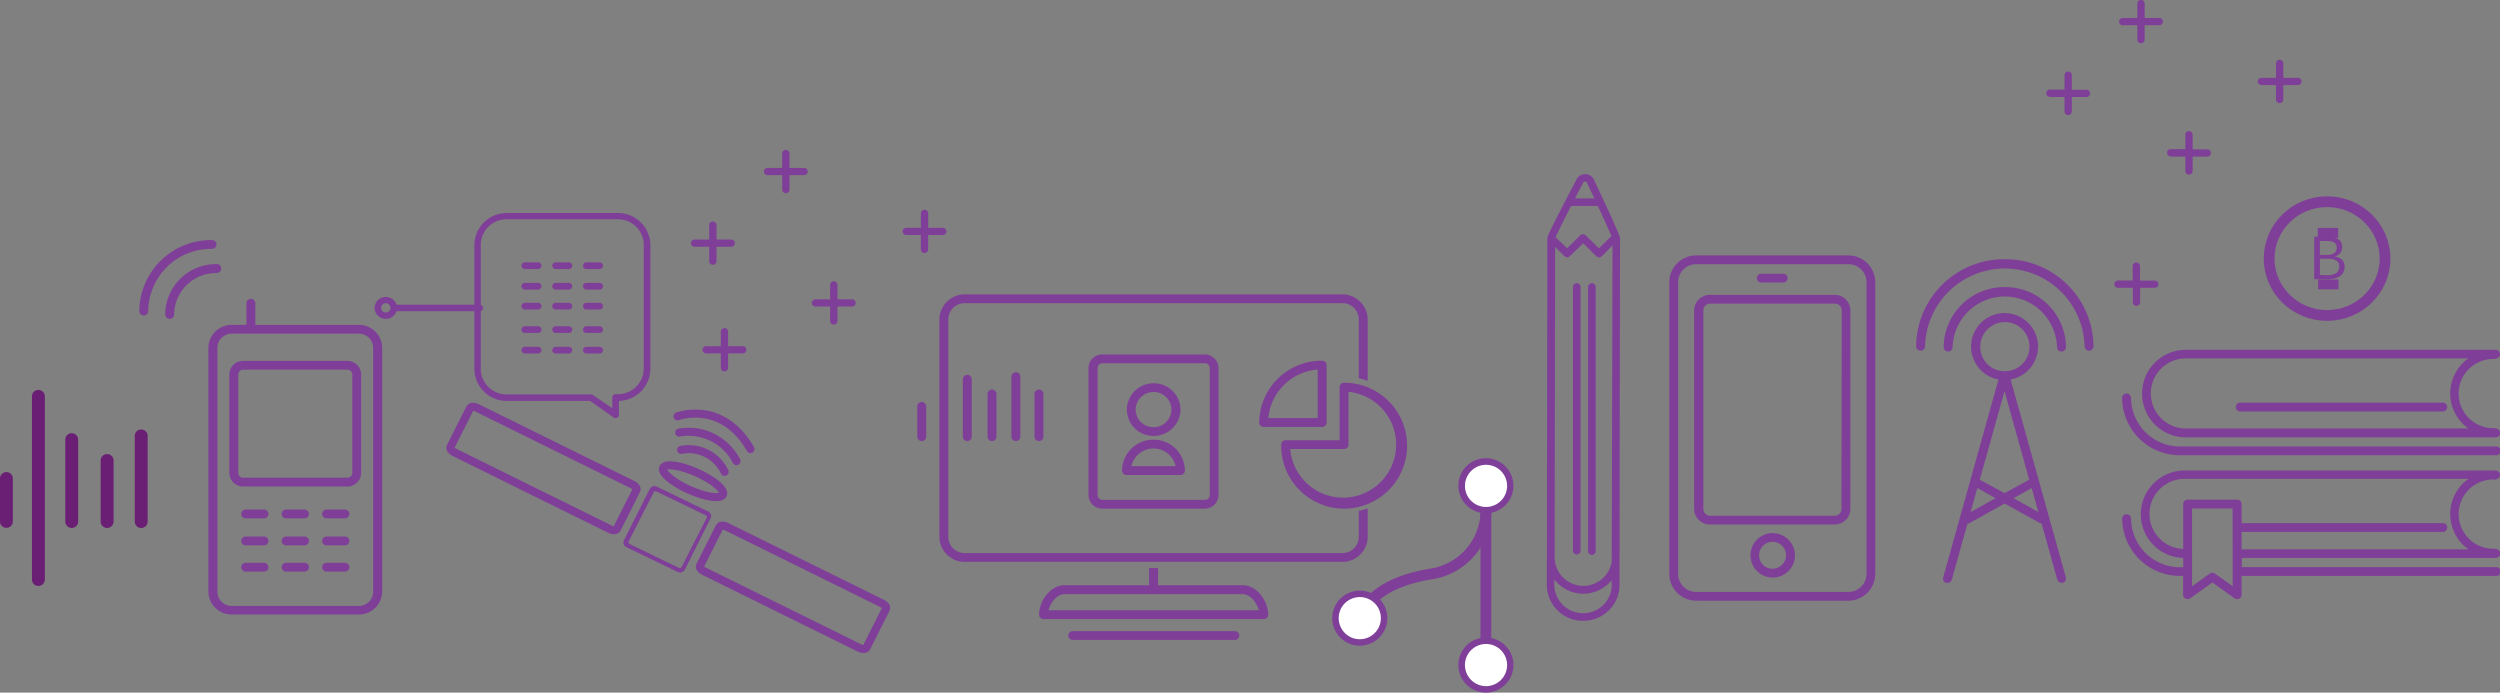 <svg xmlns="http://www.w3.org/2000/svg" viewBox="0 0 463.79 128.49"><rect x="0" y="0" width="463.79" height="128.49" fill="#808080" stroke="none"/><defs><style>.cls-1{fill:#7f3f98;}.cls-2,.cls-5,.cls-6{fill:none;stroke:#7f3f98;}.cls-2,.cls-5{stroke-miterlimit:10;}.cls-2{stroke-width:2px;}.cls-3{fill:#fff;}.cls-4{fill:#6a1e74;}.cls-5,.cls-6{stroke-width:1.5px;}.cls-6{stroke-linecap:round;stroke-linejoin:round;}</style></defs><title>startup_submit_tech</title><g id="Layer_2" data-name="Layer 2"><g id="Layer_1-2" data-name="Layer 1"><path class="cls-1" d="M419.51,15.78h2.72v2.67a.68.68,0,0,0,1.36,0V15.78h2.72a.67.67,0,1,0,0-1.34H423.6V11.77a.68.68,0,0,0-1.36,0v2.67h-2.72a.67.67,0,1,0,0,1.34Z"/><path class="cls-1" d="M402.69,29.05h2.72v2.67a.68.68,0,0,0,1.36,0V29.05h2.72a.67.67,0,1,0,0-1.34h-2.72V25a.68.68,0,0,0-1.36,0v2.67h-2.72a.67.67,0,1,0,0,1.34Z"/><path class="cls-1" d="M380.26,18H383v2.67a.68.68,0,0,0,1.36,0V18h2.72a.67.67,0,1,0,0-1.34h-2.72V13.95a.68.68,0,0,0-1.36,0v2.67h-2.72a.67.67,0,1,0,0,1.34Z"/><path class="cls-1" d="M393.79,4.68h2.72V7.35a.68.68,0,0,0,1.36,0V4.68h2.72a.67.67,0,1,0,0-1.34h-2.72V.67a.68.68,0,0,0-1.36,0V3.34h-2.72a.67.67,0,1,0,0,1.34Z"/><path class="cls-1" d="M392.95,53.39h2.72v2.67a.68.68,0,0,0,1.36,0V53.39h2.72a.67.67,0,1,0,0-1.34H397V49.38a.68.68,0,0,0-1.36,0v2.67h-2.72a.67.67,0,1,0,0,1.34Z"/><path class="cls-1" d="M462.76,89a.82.82,0,0,0,.4-.11.81.81,0,0,0,.64-.78.82.82,0,0,0-.83-.82H405.51a8.11,8.11,0,0,0-.49,16.22v1.72h-.51a9.08,9.08,0,0,1-9.16-9,.83.83,0,0,0-1.66,0,10.73,10.73,0,0,0,10.82,10.61H405v3.49a.81.81,0,0,0,.46.73.85.85,0,0,0,.87-.07l4.1-2.93,4.1,2.93a.85.85,0,0,0,.87.07.82.82,0,0,0,.45-.73v-3.49H463a.82.82,0,1,0,0-1.63h-47.1V103.5H463a.82.82,0,0,0,.83-.82.81.81,0,0,0-.64-.78.82.82,0,0,0-.4-.11,6.42,6.42,0,1,1,0-12.83Zm-48.56,19.75-3.27-2.33a.85.85,0,0,0-1,0l-3.27,2.33V94.34h7.52Zm40.36-13.33a8,8,0,0,0,3.37,6.49H415.86V98.68h37.23a.82.82,0,1,0,0-1.63H415.86V93.52a.82.82,0,0,0-.83-.82h-9.18a.82.82,0,0,0-.83.82v8.32a6.48,6.48,0,0,1,.5-13h52.41A8,8,0,0,0,454.55,95.38Z"/><path class="cls-1" d="M415.68,76.33h37.4a.82.82,0,1,0,0-1.63h-37.4a.82.82,0,1,0,0,1.63Z"/><path class="cls-1" d="M462.76,66.6a.82.82,0,0,0,.4-.11.81.81,0,0,0,.64-.78.82.82,0,0,0-.83-.82H405.51a8.12,8.12,0,1,0,0,16.25H463a.82.82,0,0,0,.83-.82.81.81,0,0,0-.64-.78.82.82,0,0,0-.4-.11,6.42,6.42,0,1,1,0-12.83ZM454.55,73a8,8,0,0,0,3.37,6.49H405.51a6.49,6.49,0,1,1,0-13h52.41A8,8,0,0,0,454.55,73Z"/><path class="cls-1" d="M463,82.83H404.5a9.08,9.08,0,0,1-9.16-9,.83.83,0,0,0-1.66,0A10.73,10.73,0,0,0,404.5,84.46H463a.82.82,0,1,0,0-1.63Z"/><path class="cls-1" d="M66.56,60.27H47.37v-4a.83.83,0,0,0-1.66,0v4H43a4.3,4.3,0,0,0-4.34,4.25v45.26A4.3,4.3,0,0,0,43,114H66.56a4.3,4.3,0,0,0,4.34-4.25V64.52A4.3,4.3,0,0,0,66.56,60.27Zm2.67,49.52a2.65,2.65,0,0,1-2.67,2.62H43a2.65,2.65,0,0,1-2.67-2.62V64.52A2.65,2.65,0,0,1,43,61.9H66.56a2.65,2.65,0,0,1,2.67,2.62Z"/><path class="cls-1" d="M64.44,66.95H45.12a2.56,2.56,0,0,0-2.58,2.53V87.72a2.56,2.56,0,0,0,2.58,2.54H64.44A2.56,2.56,0,0,0,67,87.72V69.48A2.56,2.56,0,0,0,64.44,66.95Zm.92,20.77a.91.91,0,0,1-.92.9H45.12a.91.91,0,0,1-.92-.9V69.48a.91.91,0,0,1,.92-.9H64.44a.91.91,0,0,1,.92.9Z"/><path class="cls-1" d="M63.9,94.53H60.67a.82.82,0,1,0,0,1.63H63.9a.82.82,0,1,0,0-1.63Z"/><path class="cls-1" d="M56.4,94.53H53.17a.82.82,0,1,0,0,1.63H56.4a.82.82,0,1,0,0-1.63Z"/><path class="cls-1" d="M48.89,94.53H45.66a.82.82,0,1,0,0,1.63h3.23a.82.82,0,1,0,0-1.63Z"/><path class="cls-1" d="M63.9,99.54H60.67a.82.82,0,1,0,0,1.63H63.9a.82.82,0,1,0,0-1.63Z"/><path class="cls-1" d="M56.4,99.54H53.17a.82.82,0,1,0,0,1.63H56.4a.82.82,0,1,0,0-1.63Z"/><path class="cls-1" d="M48.89,99.54H45.66a.82.82,0,1,0,0,1.63h3.23a.82.82,0,1,0,0-1.63Z"/><path class="cls-1" d="M63.9,104.41H60.67a.82.82,0,1,0,0,1.63H63.9a.82.82,0,1,0,0-1.63Z"/><path class="cls-1" d="M56.4,104.41H53.17a.82.82,0,1,0,0,1.63H56.4a.82.82,0,1,0,0-1.63Z"/><path class="cls-1" d="M48.89,104.41H45.66a.82.82,0,1,0,0,1.63h3.23a.82.82,0,1,0,0-1.63Z"/><path class="cls-1" d="M40.13,50.66a7.75,7.75,0,0,0-7.82,7.67.83.83,0,0,1-1.66,0A9.4,9.4,0,0,1,40.13,49a.82.82,0,1,1,0,1.63Z"/><path class="cls-1" d="M39.25,46.17A11.66,11.66,0,0,0,27.5,57.7a.83.83,0,0,1-1.66,0A13.31,13.31,0,0,1,39.25,44.54a.82.82,0,1,1,0,1.63Z"/><path class="cls-1" d="M342.89,47.38H314.68a5,5,0,0,0-5,4.93v54.2a5,5,0,0,0,5,4.93h28.21a5,5,0,0,0,5-4.93V52.31A5,5,0,0,0,342.89,47.38Zm3.37,59.13a3.34,3.34,0,0,1-3.37,3.3H314.68a3.34,3.34,0,0,1-3.36-3.3V52.31a3.34,3.34,0,0,1,3.36-3.3h28.21a3.34,3.34,0,0,1,3.37,3.3Z"/><path class="cls-1" d="M328.79,98.89A4.13,4.13,0,1,0,333,103,4.18,4.18,0,0,0,328.79,98.89Zm0,6.63a2.5,2.5,0,1,1,2.55-2.5A2.53,2.53,0,0,1,328.79,105.51Z"/><path class="cls-1" d="M340.35,54.7H317.22a2.91,2.91,0,0,0-2.93,2.87V94.43a2.91,2.91,0,0,0,2.93,2.87h23.13a2.91,2.91,0,0,0,2.93-2.87V57.57A2.91,2.91,0,0,0,340.35,54.7Zm1.27,39.74a1.26,1.26,0,0,1-1.27,1.24H317.22A1.26,1.26,0,0,1,316,94.43V57.57a1.26,1.26,0,0,1,1.27-1.24h23.13a1.26,1.26,0,0,1,1.27,1.24Z"/><path class="cls-1" d="M326.85,52.41h3.87a.82.82,0,1,0,0-1.63h-3.87a.82.82,0,1,0,0,1.63Z"/><path class="cls-1" d="M297.65,37.5v0c-.54-1.16-1.18-2.52-1.93-4.13a1.78,1.78,0,0,0-1.65-1.06,1.71,1.71,0,0,0-1.61,1c-5.4,10.25-5.4,10.68-5.4,10.88l-.1,64a1,1,0,0,0,0,.15v0c0,.07,0,.14,0,.22a6.68,6.68,0,0,0,6.73,6.61,6.76,6.76,0,0,0,4.76-1.93,6.5,6.5,0,0,0,2-4.68c0-.06,0-.12,0-.2v0a1.13,1.13,0,0,0,0-.17v-3.85a6.55,6.55,0,0,0,0-.75v-.08h0l.09-59.28C300.53,44,300.53,43.7,297.65,37.5Zm-3.92-3.65a.34.34,0,0,1,.32-.17.38.38,0,0,1,.36.23l1.36,2.9h-3.59Zm-2.31,4.44a.75.75,0,0,1,.35-.09h4.37a.75.75,0,0,1,.32.08c1.07,2.31,2.08,4.53,2.49,5.51l-2.33,2.27-2.45-2.41a.72.72,0,0,0-1,0h0l-2.45,2.4L288.58,44C289,43.09,290.14,40.76,291.42,38.29ZM299,108.44s0,.06,0,.1h0a5.13,5.13,0,0,1-1.57,3.69,5.34,5.34,0,0,1-9.08-3.7l0-.31v-.72a6.79,6.79,0,0,0,10.64.14v.8Zm0-4.24a5.33,5.33,0,0,1-10.59-.67v-.08h0l.09-57.63,1.74,1.71a.72.72,0,0,0,.5.2.71.71,0,0,0,.5-.2l2.46-2.4,2.45,2.41a.72.72,0,0,0,1,0l2-2Z"/><path class="cls-1" d="M295.32,52.54a.7.7,0,0,0-.71.7l0,49a.71.71,0,0,0,1.21.49.68.68,0,0,0,.21-.49l0-49A.7.7,0,0,0,295.32,52.54Z"/><path class="cls-1" d="M292.52,52.54a.7.7,0,0,0-.71.69l0,49a.71.71,0,0,0,1.41,0l0-49A.7.7,0,0,0,292.52,52.54Z"/><path class="cls-1" d="M371.93,53.26a11.25,11.25,0,0,0-11.35,11.13.83.83,0,0,0,1.66,0,9.69,9.69,0,0,1,19.37,0,.83.83,0,0,0,1.66,0A11.25,11.25,0,0,0,371.93,53.26Z"/><path class="cls-1" d="M371.93,48.09a16.32,16.32,0,0,0-16.46,16.14.83.83,0,0,0,1.66,0,14.8,14.8,0,0,1,29.59,0,.83.83,0,0,0,1.66,0A16.32,16.32,0,0,0,371.93,48.09Z"/><path class="cls-1" d="M373,70.4a6.21,6.21,0,1,0-2.25,0l-10.26,36.74a.81.81,0,0,0,.58,1,.85.85,0,0,0,.22,0,.83.83,0,0,0,.8-.6L365,97.14a.84.84,0,0,0,.39-.1l6.49-3.63L378.36,97a.83.83,0,0,0,.38.1l2.91,10.41a.83.83,0,0,0,.8.6.85.85,0,0,0,.22,0,.81.81,0,0,0,.58-1Zm-5.62-6a4.56,4.56,0,1,1,4.56,4.47A4.52,4.52,0,0,1,367.37,64.39ZM365.58,95l1.25-4.46,3.37,1.88Zm6.29-3.52L367.28,89l4.59-16.43L376.45,89Zm1.68.94,3.36-1.88L378.15,95Z"/><path class="cls-1" d="M248.51,71.84v9.83h-10a.82.82,0,0,0-.83.82A11.68,11.68,0,1,0,249.34,71,.82.82,0,0,0,248.51,71.84Zm1.66,10.64V72.69A9.84,9.84,0,1,1,239.36,83.3h10A.82.82,0,0,0,250.17,82.48Z"/><path class="cls-1" d="M230.53,108.56H214.84v-3.18h-1.66v3.18H197.5c-2.67,0-4.73,2.94-4.73,5.47a.82.82,0,0,0,.83.82h40.84a.82.82,0,0,0,.83-.82C235.26,111.5,233.19,108.56,230.53,108.56Zm-36,4.66c.36-1.49,1.6-3,3-3h33c1.37,0,2.61,1.53,3,3Z"/><path class="cls-1" d="M171,74.57a.82.82,0,0,0-.83.82V81a.83.83,0,0,0,1.66,0V75.39A.82.82,0,0,0,171,74.57Z"/><path class="cls-1" d="M178.62,70.36V81a.83.83,0,0,0,1.66,0V70.36a.83.83,0,0,0-1.66,0Z"/><path class="cls-1" d="M183.2,73.06V81a.83.83,0,0,0,1.66,0v-7.9a.83.83,0,0,0-1.66,0Z"/><path class="cls-1" d="M191.91,73.06V81a.83.83,0,0,0,1.66,0v-7.9a.83.83,0,0,0-1.66,0Z"/><path class="cls-1" d="M187.63,69.88V81a.83.83,0,0,0,1.66,0V69.88a.83.83,0,0,0-1.66,0Z"/><path class="cls-1" d="M229,117.09h-29.9a.82.82,0,1,0,0,1.63H229a.82.82,0,1,0,0-1.63Z"/><path class="cls-1" d="M204.49,65.76a2.54,2.54,0,0,0-2.56,2.51V91.85a2.54,2.54,0,0,0,2.56,2.51h19a2.54,2.54,0,0,0,2.56-2.51V68.27a2.54,2.54,0,0,0-2.56-2.51Zm19.94,2.51V91.85a.89.89,0,0,1-.9.88h-19a.89.89,0,0,1-.9-.88V68.27a.89.89,0,0,1,.9-.88h19A.89.89,0,0,1,224.43,68.27Z"/><path class="cls-1" d="M212.71,80.71a5.08,5.08,0,0,0,1.3.17,5,5,0,0,0,4.81-3.62,4.78,4.78,0,0,0-.49-3.71,4.94,4.94,0,0,0-3-2.28,5.08,5.08,0,0,0-1.3-.17,5,5,0,0,0-4.81,3.62A4.89,4.89,0,0,0,212.71,80.71Zm-1.91-5.57A3.32,3.32,0,0,1,214,72.72a3.39,3.39,0,0,1,.87.11,3.29,3.29,0,0,1,2,1.52,3.18,3.18,0,0,1,.33,2.48A3.32,3.32,0,0,1,214,79.25a3.4,3.4,0,0,1-.87-.11A3.26,3.26,0,0,1,210.8,75.13Z"/><path class="cls-1" d="M214,81.57a5.79,5.79,0,0,0-5.84,5.73.82.82,0,0,0,.83.82h10a.82.82,0,0,0,.83-.82A5.79,5.79,0,0,0,214,81.57Zm-4.09,4.91a4.19,4.19,0,0,1,8.18,0Z"/><path class="cls-1" d="M246.11,78.38V67.74a.82.82,0,0,0-.83-.82A11.58,11.58,0,0,0,233.6,78.38a.82.82,0,0,0,.83.82h10.85A.82.82,0,0,0,246.11,78.38Zm-1.66-.82H235.3a9.94,9.94,0,0,1,9.15-9Z"/><path class="cls-1" d="M253.73,99.6V94.31a12.89,12.89,0,0,1-1.66.48V99.6a3,3,0,0,1-3.07,3H179a3,3,0,0,1-3.07-3V88.52a.74.74,0,0,0,0-.08V64.77a.74.74,0,0,0,0-.08V59.25h0a3,3,0,0,1,3.07-3h70a3,3,0,0,1,3.07,3V70.17a12.88,12.88,0,0,1,1.66.48V59.25A4.7,4.7,0,0,0,249,54.61H179a4.7,4.7,0,0,0-4.73,4.64h0V99.6a4.69,4.69,0,0,0,4.73,4.64h70A4.69,4.69,0,0,0,253.73,99.6Z"/><ellipse class="cls-2" cx="431.71" cy="47.97" rx="10.75" ry="10.55"/><path class="cls-1" d="M429.33,43.91h2.4c1.64,0,2.79.54,2.79,1.93a1.73,1.73,0,0,1-1.42,1.73v0c1.18.18,1.87.81,1.87,1.9,0,1.56-1.26,2.32-3.06,2.32h-2.59Zm2.23,3.39c1.37,0,1.95-.48,1.95-1.37s-.65-1.22-1.9-1.22h-1.24v2.59Zm.21,3.75c1.38,0,2.19-.5,2.19-1.57S433.19,48,431.78,48h-1.4v3Z"/><line class="cls-2" x1="430.98" y1="42.28" x2="430.98" y2="44.11"/><line class="cls-2" x1="432.76" y1="42.28" x2="432.76" y2="44.11"/><line class="cls-2" x1="431.05" y1="51.84" x2="431.05" y2="53.67"/><line class="cls-2" x1="432.83" y1="51.84" x2="432.83" y2="53.67"/><polyline class="cls-2" points="275.65 123.63 275.65 99.79 275.65 89.88"/><circle class="cls-3" cx="275.65" cy="123.38" r="4.51"/><path class="cls-1" d="M280.77,123.38a5.11,5.11,0,1,0-5.11,5.11,5.12,5.12,0,0,0,5.11-5.11Zm-9,0a3.91,3.91,0,1,1,3.91,3.91,3.92,3.92,0,0,1-3.91-3.91Z"/><circle class="cls-3" cx="275.65" cy="90.14" r="4.51"/><path class="cls-1" d="M280.77,90.14A5.11,5.11,0,1,1,275.65,85a5.12,5.12,0,0,1,5.11,5.11Zm-9,0a3.91,3.91,0,1,0,3.91-3.91,3.92,3.92,0,0,0-3.91,3.91Z"/><path class="cls-2" d="M252.16,114.92c1.44-3.89,5.13-7,13-8.39a12,12,0,0,0,10.52-12"/><circle class="cls-3" cx="252.27" cy="114.68" r="4.51" transform="translate(95.65 343.29) rotate(-80.03)"/><path class="cls-1" d="M257.3,115.56a5.11,5.11,0,1,0-5.92,4.15,5.12,5.12,0,0,0,5.92-4.15ZM248.41,114a3.91,3.91,0,1,1,3.18,4.53,3.92,3.92,0,0,1-3.18-4.53Z"/><path class="cls-4" d="M1.19,87.58A1.18,1.18,0,0,0,0,88.75v8a1.18,1.18,0,0,0,1.19,1.17,1.18,1.18,0,0,0,1.19-1.17v-8A1.18,1.18,0,0,0,1.19,87.58Z"/><path class="cls-4" d="M7.12,72.34a1.18,1.18,0,0,0-1.19,1.17v34a1.19,1.19,0,0,0,2.39,0v-34A1.18,1.18,0,0,0,7.12,72.34Z"/><path class="cls-4" d="M13.3,80.37a1.18,1.18,0,0,0-1.19,1.17V96.75a1.19,1.19,0,0,0,2.39,0V81.54A1.18,1.18,0,0,0,13.3,80.37Z"/><path class="cls-4" d="M19.87,84.24a1.18,1.18,0,0,0-1.19,1.17V96.75a1.19,1.19,0,0,0,2.39,0V85.41A1.18,1.18,0,0,0,19.87,84.24Z"/><path class="cls-4" d="M26.23,79.68A1.18,1.18,0,0,0,25,80.86v15.9a1.19,1.19,0,0,0,2.39,0V80.86A1.18,1.18,0,0,0,26.23,79.68Z"/><path class="cls-1" d="M97.37,60.53h2.46a.62.62,0,1,1,0,1.24H97.37a.62.62,0,1,1,0-1.24Z"/><path class="cls-1" d="M103.08,60.53h2.46a.62.62,0,1,1,0,1.24h-2.46a.62.62,0,1,1,0-1.24Z"/><path class="cls-1" d="M108.78,60.53h2.46a.62.62,0,1,1,0,1.24h-2.46a.62.62,0,1,1,0-1.24Z"/><path class="cls-1" d="M97.37,64.34h2.46a.62.62,0,1,1,0,1.24H97.37a.62.62,0,1,1,0-1.24Z"/><path class="cls-1" d="M103.08,64.34h2.46a.62.62,0,1,1,0,1.24h-2.46a.62.62,0,1,1,0-1.24Z"/><path class="cls-1" d="M108.78,64.34h2.46a.62.62,0,1,1,0,1.24h-2.46a.62.62,0,1,1,0-1.24Z"/><path class="cls-1" d="M97.37,48.67h2.46a.62.62,0,1,1,0,1.24H97.37a.62.62,0,1,1,0-1.24Z"/><path class="cls-1" d="M103.08,48.67h2.46a.62.62,0,1,1,0,1.24h-2.46a.62.62,0,1,1,0-1.24Z"/><path class="cls-1" d="M108.78,48.67h2.46a.62.62,0,1,1,0,1.24h-2.46a.62.62,0,1,1,0-1.24Z"/><path class="cls-1" d="M97.37,52.48h2.46a.62.62,0,1,1,0,1.24H97.37a.62.62,0,1,1,0-1.24Z"/><path class="cls-1" d="M103.08,52.48h2.46a.62.62,0,1,1,0,1.24h-2.46a.62.62,0,1,1,0-1.24Z"/><path class="cls-1" d="M108.78,52.48h2.46a.62.62,0,1,1,0,1.24h-2.46a.62.62,0,1,1,0-1.24Z"/><path class="cls-1" d="M97.37,56.18h2.46a.62.62,0,1,1,0,1.24H97.37a.62.62,0,1,1,0-1.24Z"/><path class="cls-1" d="M103.08,56.18h2.46a.62.62,0,1,1,0,1.24h-2.46a.62.62,0,1,1,0-1.24Z"/><path class="cls-1" d="M108.78,56.18h2.46a.62.62,0,1,1,0,1.24h-2.46a.62.62,0,1,1,0-1.24Z"/><path class="cls-1" d="M69.48,57.12a2.1,2.1,0,0,0,4.09.61H88.92a.61.61,0,1,0,0-1.21H73.57a2.1,2.1,0,0,0-4.09.61Zm1.23,0a.86.86,0,1,1,.86.85A.86.86,0,0,1,70.71,57.12Z"/><path class="cls-1" d="M88,57.73V68.45a6,6,0,0,0,6,5.93h15.48l4.36,3.08a.62.62,0,0,0,.36.11.63.63,0,0,0,.28-.07.6.6,0,0,0,.34-.54V74.38a6,6,0,0,0,5.84-5.93v-23a6,6,0,0,0-6-5.93H94a6,6,0,0,0-6,5.93V57.73ZM89.19,45.4A4.77,4.77,0,0,1,94,40.68h20.62a4.77,4.77,0,0,1,4.81,4.72v23a4.77,4.77,0,0,1-4.81,4.72h-.41a.61.61,0,0,0-.62.61v2L110,73.28a.63.63,0,0,0-.36-.11H94a4.77,4.77,0,0,1-4.81-4.72Z"/><path class="cls-1" d="M127,105.77l4.87-9.69a.94.94,0,0,0-.55-1.22l-9.42-4.56a1,1,0,0,0-1.32.32l-4.87,9.69a.94.94,0,0,0,.55,1.22l9.42,4.56A1,1,0,0,0,127,105.77Zm-1.08-.44-9.08-4.39a.37.37,0,0,1-.22-.48l4.66-9.14a.39.39,0,0,1,.52-.13l9.08,4.39a.37.37,0,0,1,.22.48l-4.66,9.14A.39.39,0,0,1,126,105.34Z"/><path class="cls-5" d="M114.46,98.09l3.6-7.15c.16-.31-.13-.77-.65-1l-29-14.32c-.51-.25-1.06-.2-1.22.12l-3.6,7.15c-.16.31.13.77.65,1l29,14.32C113.76,98.46,114.3,98.41,114.46,98.09Z"/><path class="cls-5" d="M127.83,90.86c3.06,1.37,5.87,1.78,6.28.9s-1.74-2.7-4.8-4.07-5.87-1.78-6.28-.9S124.77,89.48,127.83,90.86Z"/><path class="cls-5" d="M160.75,120.13l3.6-7.15c.16-.31-.13-.77-.65-1l-29-14.32c-.51-.25-1.06-.2-1.22.12l-3.6,7.15c-.16.31.13.77.65,1l29,14.32C160,120.49,160.59,120.44,160.75,120.13Z"/><path class="cls-6" d="M125.69,77.24s8.22-3.14,13.54,6.07"/><path class="cls-6" d="M126,80.25a10,10,0,0,1,10.63,5.3"/><path class="cls-6" d="M126.36,83.46a7.38,7.38,0,0,1,8.07,4.08"/><path class="cls-1" d="M168.11,43.6h2.72v2.67a.68.68,0,0,0,1.36,0V43.6h2.72a.67.67,0,1,0,0-1.34H172.2V39.59a.68.68,0,0,0-1.36,0v2.67h-2.72a.67.67,0,1,0,0,1.34Z"/><path class="cls-1" d="M151.29,56.87H154v2.67a.68.68,0,0,0,1.36,0V56.87h2.72a.67.67,0,1,0,0-1.34h-2.72V52.86a.68.68,0,0,0-1.36,0v2.67h-2.72a.67.67,0,1,0,0,1.34Z"/><path class="cls-1" d="M128.85,45.78h2.72v2.67a.68.68,0,0,0,1.36,0V45.78h2.72a.67.67,0,1,0,0-1.34h-2.72V41.77a.68.68,0,0,0-1.36,0v2.67h-2.72a.67.67,0,1,0,0,1.34Z"/><path class="cls-1" d="M142.39,32.49h2.72v2.67a.68.68,0,0,0,1.36,0V32.49h2.72a.67.67,0,1,0,0-1.34h-2.72V28.49a.68.68,0,0,0-1.36,0v2.67h-2.72a.67.67,0,1,0,0,1.34Z"/><path class="cls-1" d="M131,65.56h2.72v2.67a.68.68,0,0,0,1.36,0V65.56h2.72a.67.67,0,1,0,0-1.34h-2.72V61.55a.68.68,0,0,0-1.36,0v2.67H131a.67.67,0,1,0,0,1.34Z"/></g></g></svg>
